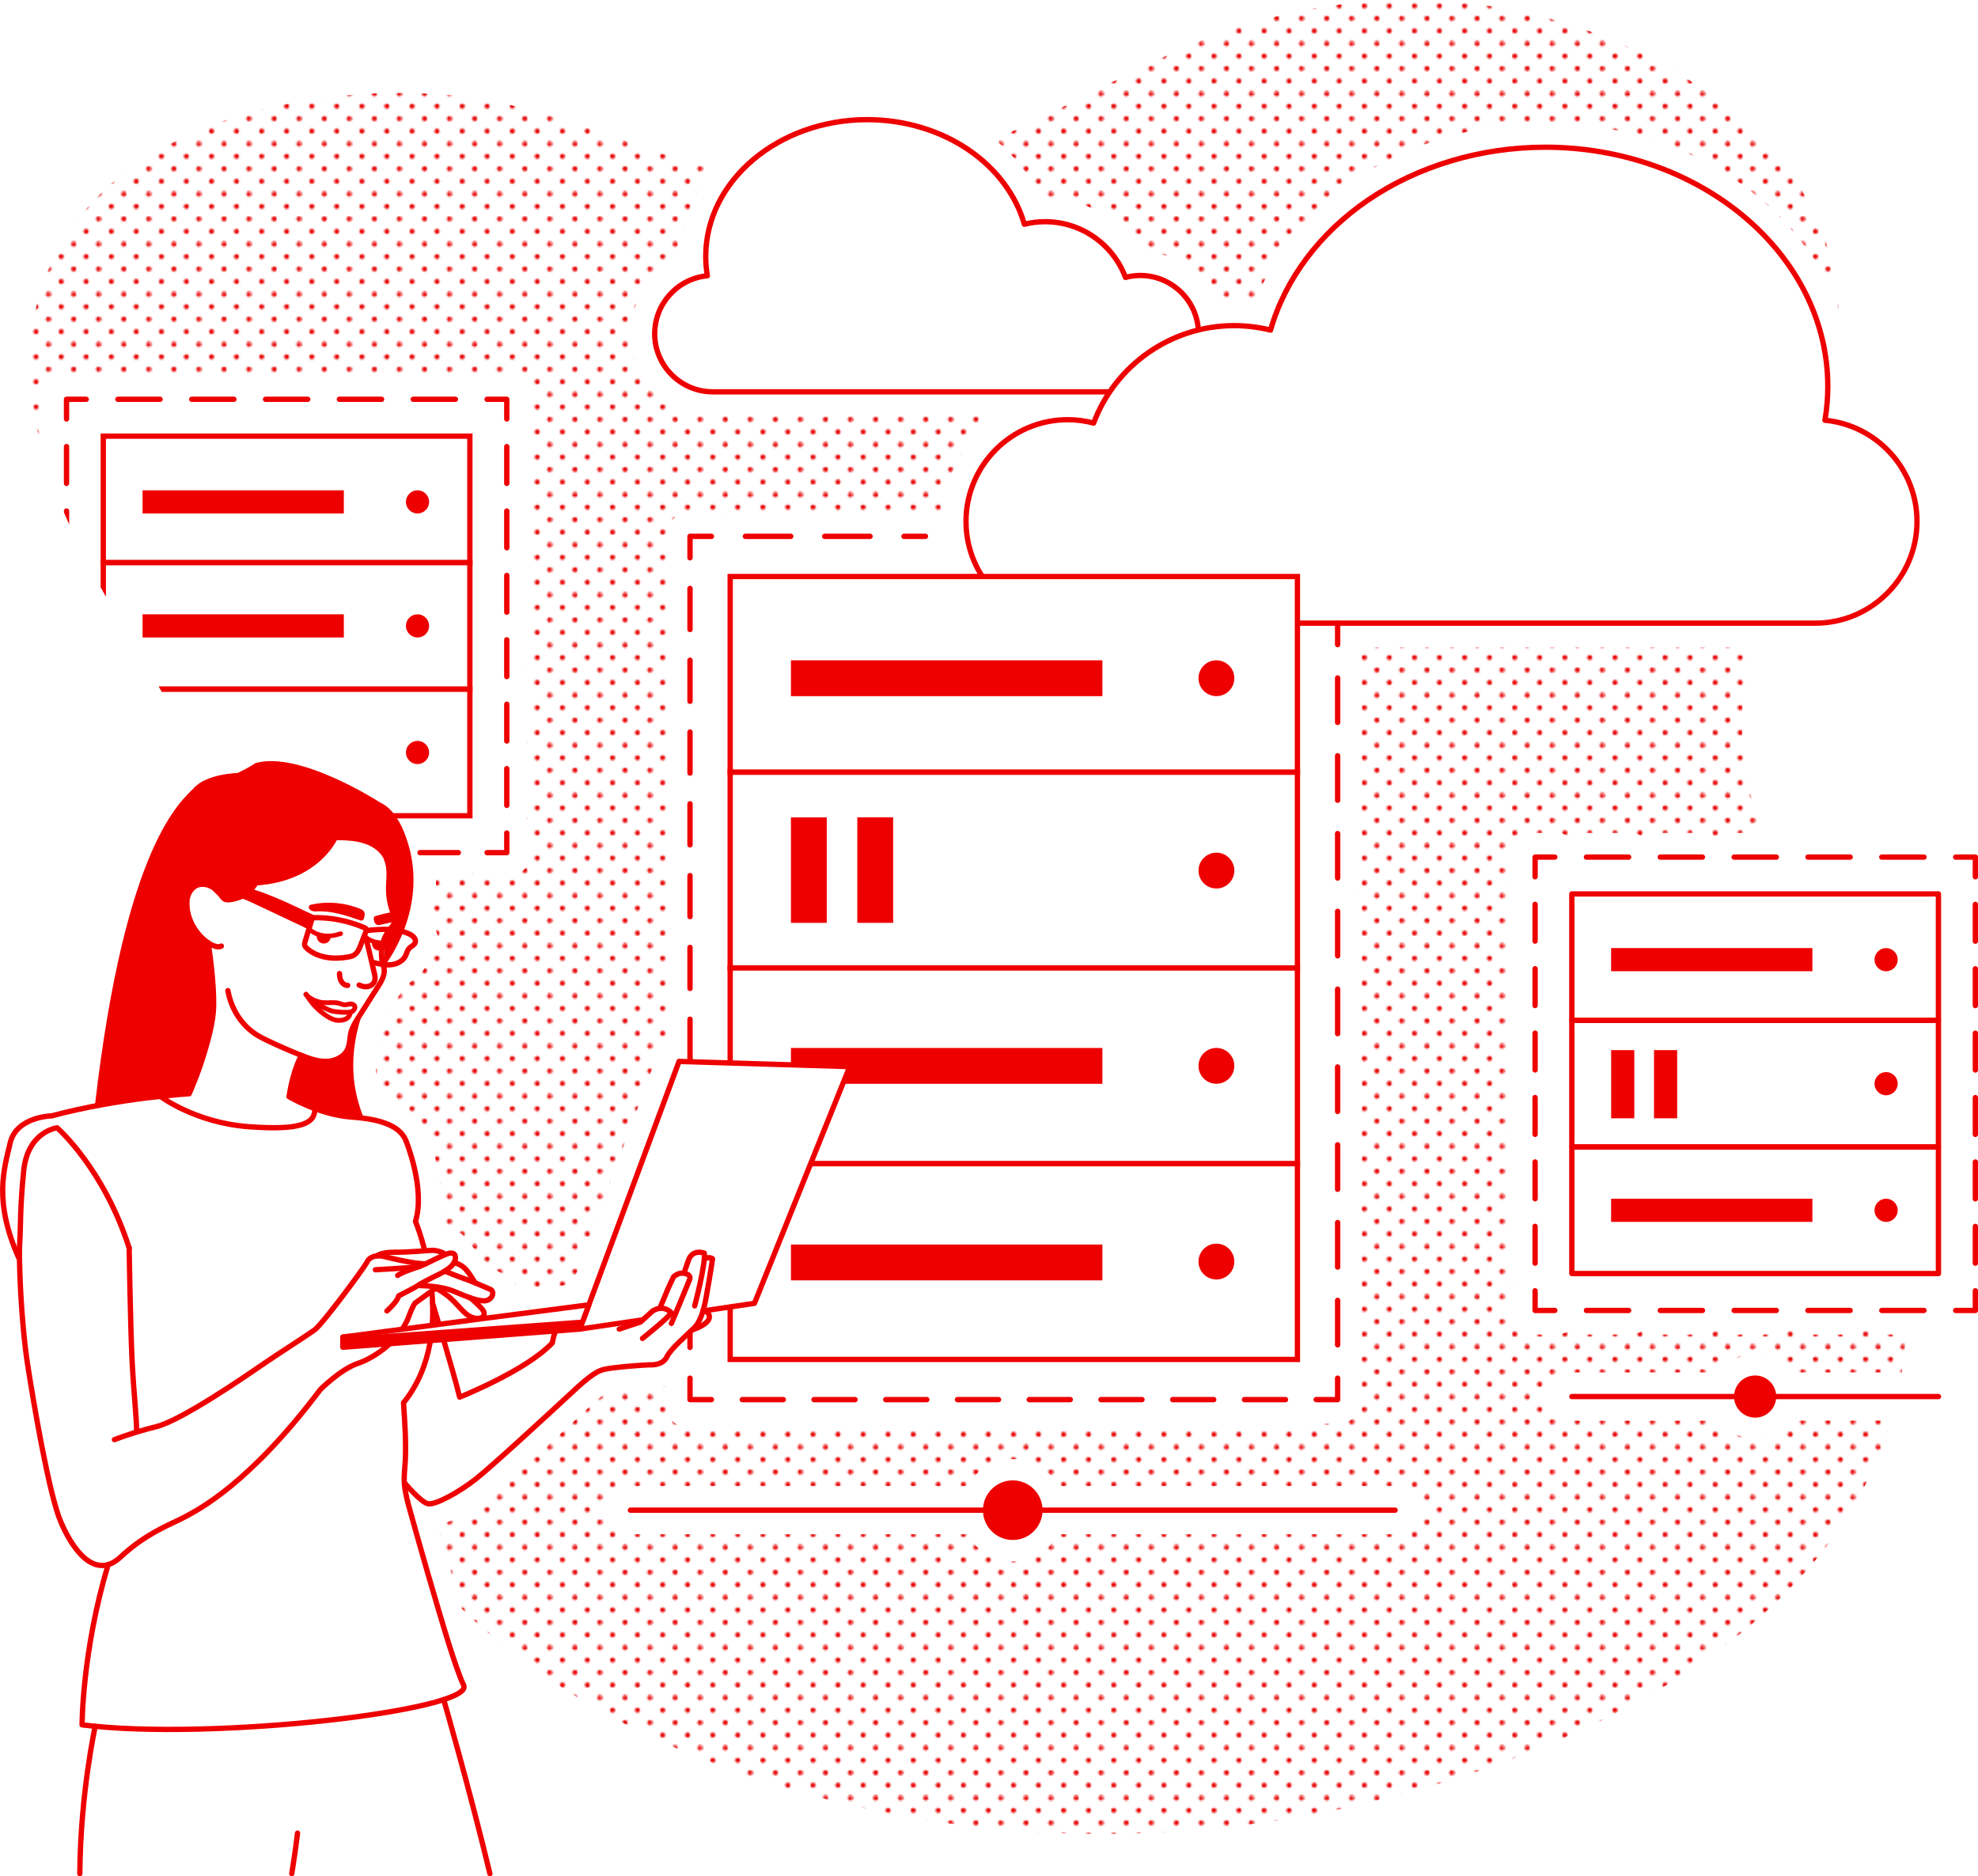 <?xml version="1.0" encoding="UTF-8"?><svg id="Layer_1" xmlns="http://www.w3.org/2000/svg" xmlns:xlink="http://www.w3.org/1999/xlink" viewBox="0 0 743.89 705.63"><defs><style>.cls-1,.cls-2,.cls-3,.cls-4,.cls-5,.cls-6,.cls-7,.cls-8,.cls-9,.cls-10,.cls-11,.cls-12{fill:none;}.cls-13{fill:url(#_10_dpi_20_);}.cls-14{clip-path:url(#clippath);}.cls-2{stroke-dasharray:0 0 14.41 10.81;}.cls-2,.cls-3,.cls-15,.cls-4,.cls-16,.cls-17,.cls-5,.cls-6,.cls-7,.cls-8,.cls-18,.cls-9,.cls-10,.cls-11,.cls-12{stroke:#e00;}.cls-2,.cls-3,.cls-4,.cls-16,.cls-17,.cls-5,.cls-6,.cls-7,.cls-8,.cls-9,.cls-10,.cls-11,.cls-12{stroke-linecap:round;stroke-linejoin:round;}.cls-2,.cls-15,.cls-16,.cls-17,.cls-5,.cls-8,.cls-9,.cls-10{stroke-width:2px;}.cls-19,.cls-16,.cls-18{fill:#e00;}.cls-20,.cls-15,.cls-17{fill:#fff;}.cls-21{fill:#e80000;}.cls-3{stroke-dasharray:0 0 15.42 11.56;}.cls-3,.cls-6,.cls-7,.cls-11,.cls-12{stroke-width:2.02px;}.cls-15,.cls-18{stroke-miterlimit:10;}.cls-4{stroke-width:1.8px;}.cls-5{stroke-dasharray:0 0 15.87 11.9;}.cls-6{stroke-dasharray:0 0 15.43 11.57;}.cls-22{clip-path:url(#clippath-1);}.cls-9{stroke-dasharray:0 0 13.84 10.38;}.cls-10{stroke-dasharray:0 0 13.84 10.38;}.cls-11{stroke-dasharray:0 0 17.04 12.78;}.cls-12{stroke-dasharray:0 0 16.72 12.54;}</style><pattern id="_10_dpi_20_" x="0" y="0" width="28.8" height="28.8" patternTransform="translate(-14552.83 -1623.54) rotate(-180) scale(.65 -.65)" patternUnits="userSpaceOnUse" viewBox="0 0 28.8 28.8"><g><rect class="cls-1" width="28.8" height="28.8"/><g><path class="cls-21" d="m28.8,30.24c.8,0,1.44-.64,1.44-1.44s-.64-1.44-1.44-1.44-1.44.64-1.44,1.44.64,1.44,1.44,1.44Z"/><path class="cls-21" d="m14.4,30.24c.8,0,1.44-.64,1.44-1.44s-.65-1.44-1.44-1.44-1.44.64-1.44,1.44.64,1.44,1.44,1.44Z"/><path class="cls-21" d="m28.8,15.84c.8,0,1.44-.65,1.44-1.44s-.64-1.44-1.44-1.44-1.44.64-1.44,1.44.64,1.44,1.44,1.44Z"/><path class="cls-21" d="m14.4,15.84c.8,0,1.44-.65,1.44-1.44s-.65-1.44-1.44-1.44-1.44.64-1.44,1.44.64,1.44,1.44,1.44Z"/><path class="cls-21" d="m7.2,23.04c.79,0,1.44-.64,1.44-1.44s-.65-1.44-1.44-1.44-1.44.64-1.44,1.44.64,1.44,1.44,1.44Z"/><path class="cls-21" d="m21.6,23.04c.79,0,1.44-.64,1.44-1.44s-.65-1.44-1.44-1.44-1.44.64-1.44,1.44.64,1.44,1.44,1.44Z"/><path class="cls-21" d="m7.2,8.64c.79,0,1.44-.64,1.44-1.44s-.65-1.44-1.44-1.44-1.44.64-1.44,1.44.64,1.44,1.44,1.44Z"/><path class="cls-21" d="m21.6,8.64c.79,0,1.44-.64,1.44-1.44s-.65-1.44-1.44-1.44-1.44.64-1.44,1.44.64,1.44,1.44,1.44Z"/></g><g><path class="cls-21" d="m0,30.24c.8,0,1.44-.64,1.44-1.44S.79,27.36,0,27.36s-1.44.64-1.44,1.44S-.8,30.24,0,30.24Z"/><path class="cls-21" d="m0,15.84c.8,0,1.44-.65,1.44-1.44S.79,12.96,0,12.96s-1.44.64-1.44,1.44S-.8,15.84,0,15.84Z"/></g><g><path class="cls-21" d="m28.8,1.44c.8,0,1.44-.64,1.44-1.44s-.64-1.44-1.44-1.44S27.36-.79,27.36,0s.64,1.44,1.44,1.44Z"/><path class="cls-21" d="m14.4,1.44C15.19,1.44,15.84.8,15.84,0s-.65-1.44-1.44-1.44S12.96-.79,12.96,0s.64,1.44,1.44,1.44Z"/></g><path class="cls-21" d="m0,1.44C.79,1.44,1.44.8,1.44,0S.79-1.44,0-1.44-1.44-.79-1.44,0-.8,1.44,0,1.44Z"/></g></pattern><clipPath id="clippath"><path class="cls-1" d="m85.55,363.82c-3.7-29.01-4.73-59.91-16.46-86.97-5.02-11.58-11.29-22.37-17.8-33.01C29.09,207.51,3.85,161.26,13.09,117.52h204.74v246.3H85.55Z"/></clipPath><clipPath id="clippath-1"><path class="cls-1" d="m139.12,358.96l4.35.22s-.17-4.4,1.87-7.79l-7.87-.66-.22.86,1.87,7.37Z"/></clipPath></defs><g><polygon class="cls-13" points="189.38 319.59 189.52 319.59 189.52 319.59 189.38 319.59 189.38 319.59"/><polygon class="cls-13" points="26.09 151.23 26.09 151.23 26.23 151.23 26.23 151.23 26.09 151.23"/><path class="cls-13" d="m18.34,164.17c-1.48-1.61-2.39-3.75-2.39-6.11v-7.9c0-5,4.07-9.07,9.07-9.07h7.9c2.26,0,4.32.84,5.91,2.21,1.59-1.37,3.65-2.21,5.91-2.21h15.77c2.26,0,4.32.84,5.91,2.21,1.59-1.37,3.65-2.21,5.91-2.21h15.77c2.26,0,4.32.84,5.91,2.21,1.59-1.37,3.65-2.21,5.91-2.21h15.77c2.26,0,4.32.84,5.91,2.21,1.59-1.37,3.65-2.21,5.91-2.21h15.77c2.26,0,4.32.84,5.91,2.21,1.59-1.37,3.65-2.21,5.91-2.21h15.77c2.26,0,4.32.84,5.91,2.21,1.59-1.37,3.65-2.21,5.91-2.21h7.9c5,0,9.07,4.07,9.07,9.07v7.9c0,2.35-.91,4.49-2.38,6.11,1.48,1.61,2.38,3.75,2.38,6.11v16.28c0,2.35-.91,4.49-2.38,6.11,1.48,1.61,2.38,3.75,2.38,6.11v16.28c0,2.35-.91,4.49-2.38,6.11,1.48,1.61,2.38,3.75,2.38,6.11v16.28c0,2.35-.91,4.49-2.38,6.11,1.48,1.61,2.38,3.75,2.38,6.11v16.28c0,2.35-.91,4.49-2.38,6.11,1.48,1.61,2.38,3.75,2.38,6.11v16.28c0,2.35-.91,4.49-2.38,6.11,1.48,1.61,2.38,3.75,2.38,6.11v7.9c0,5-4.07,9.07-9.07,9.07h-7.9c-2.01,0-3.86-.67-5.37-1.78-1.5,1.11-3.36,1.78-5.37,1.78h-7.98c.11,5.6-.6,11.28-2.15,16.94,2.66,2.89,3.63,6.75,2.39,10.48-.85,2.55-2.48,4.15-3.64,5.07-.13.31-.28.66-.46,1.02-1.58,3.22-4.51,5.74-8.07,7.07-.93,2.6-2.35,4.77-3.39,6.38l-.56.86-3.65,5.73c-4.47,13.2-3.31,22.92-1.26,29.78,5.7,1.31,13.74,4.41,17.21,12.4l.06.14c.82,2,7.52,18.92,4.66,33.23.36,1.03.79,2.33,1.26,3.85l7.14,1.16,10.28,12.3,10.05,5.59-.06,4,21.46-2.78,32.15-86.73c.76-2.05,2.27-3.67,4.16-4.62-.73-1.3-1.15-2.8-1.15-4.4v-16.85c0-2.46.98-4.68,2.57-6.32-1.59-1.64-2.57-3.86-2.57-6.32v-16.85c0-2.46.98-4.68,2.57-6.32-1.59-1.64-2.57-3.86-2.57-6.32v-16.85c0-2.46.98-4.68,2.57-6.32-1.59-1.64-2.57-3.86-2.57-6.32v-16.85c0-2.46.98-4.68,2.57-6.32-1.59-1.64-2.57-3.86-2.57-6.32v-16.85c0-2.46.98-4.68,2.57-6.32-1.59-1.64-2.57-3.86-2.57-6.32v-16.85c0-2.46.98-4.68,2.57-6.32-1.59-1.64-2.57-3.86-2.57-6.32v-8.6c0-5,4.07-9.08,9.08-9.08h8.6c2.44,0,4.66.98,6.3,2.55,1.63-1.58,3.85-2.55,6.3-2.55h16.79c2.44,0,4.66.98,6.3,2.55,1.63-1.58,3.85-2.55,6.3-2.55h16.79c2.44,0,4.66.98,6.3,2.55,1.63-1.58,3.85-2.55,6.3-2.55h8.6c2.41,0,4.6.95,6.23,2.49.33-16.18,8.8-30.4,21.5-38.69h-107.68c-17.07,0-30.95-13.88-30.95-30.95,0-12.67,7.87-23.89,19.19-28.59,0-.15,0-.3,0-.45,0-12.21,4.21-23.58,11.42-33.1-31.66-8.32-62.11-23.51-94.83-27.14-14.27-1.59-28.71-1.64-43-.32-40.66,3.77-86.68,19.52-107.68,57.29-13.74,24.71-13.34,51.07-6.25,76.62.12-2.16.99-4.12,2.36-5.62Z"/><path class="cls-13" d="m391.19,74.35c.62-.03,1.25-.04,1.88-.04,14.55,0,28.14,7.92,35.52,20.23.09,0,.18,0,.27,0,12.82,0,23.98,7.84,28.63,19.21,4.76-.5,9.55-.46,14.28.1,7.05-18.03,20.21-34.21,37.63-46.1,20.28-13.84,45.75-21.46,71.74-21.46,51.85,0,95.81,29.52,110.29,70.01-1.05-17.19-6.04-33.93-16.63-48.98-21.55-30.63-57.01-50.97-92.7-60.48-44.74-11.93-91.83-8.01-134.3,10.07-24.81,10.57-48.79,24.65-73.72,35.49,7.48,6.13,13.37,13.67,17.13,21.96Z"/><polygon class="cls-13" points="578.39 491.75 578.39 491.75 578.39 491.61 578.39 491.61 578.39 491.75"/><polygon class="cls-13" points="578.39 323.39 578.53 323.39 578.53 323.39 578.39 323.39 578.39 323.53 578.39 323.53 578.39 323.39"/><path class="cls-13" d="m673.16,534.27c-2.9,4.17-7.73,6.87-13.08,6.87s-10.18-2.7-13.08-6.87h-55.86c-5,0-9.07-4.07-9.07-9.07s4.07-9.07,9.07-9.07h55.86c2.9-4.17,7.73-6.87,13.08-6.87s10.18,2.7,13.08,6.87h42.08c.72-4.64,1.21-9.39,1.48-14.25h-9.32c-2.26,0-4.32-.84-5.91-2.21-1.59,1.37-3.65,2.21-5.91,2.21h-15.77c-2.26,0-4.32-.84-5.91-2.21-1.59,1.37-3.65,2.21-5.91,2.21h-15.77c-2.26,0-4.32-.84-5.91-2.21-1.59,1.37-3.65,2.21-5.91,2.21h-15.77c-2.26,0-4.32-.84-5.91-2.21-1.59,1.37-3.65,2.21-5.91,2.21h-15.77c-2.26,0-4.32-.84-5.91-2.21-1.59,1.37-3.65,2.21-5.91,2.21h-7.9c-5,0-9.07-4.07-9.07-9.07v-7.9c0-2.35.91-4.49,2.38-6.11-1.48-1.61-2.38-3.75-2.38-6.11v-16.28c0-2.35.91-4.49,2.38-6.11-1.48-1.61-2.38-3.75-2.38-6.11v-16.28c0-2.35.91-4.49,2.38-6.11-1.48-1.61-2.38-3.75-2.38-6.11v-16.28c0-2.35.91-4.49,2.38-6.11-1.48-1.61-2.38-3.75-2.38-6.11v-16.28c0-2.35.91-4.49,2.38-6.11-1.48-1.61-2.38-3.75-2.38-6.11v-16.28c0-2.35.91-4.49,2.38-6.11-1.48-1.61-2.38-3.75-2.38-6.11v-7.9c0-5,4.07-9.07,9.07-9.07h7.9c2.26,0,4.32.84,5.91,2.21,1.59-1.37,3.65-2.21,5.91-2.21h15.77c2.26,0,4.32.84,5.91,2.21,1.59-1.37,3.65-2.21,5.91-2.21h15.77c2.26,0,4.32.84,5.91,2.21,1.59-1.37,3.65-2.21,5.91-2.21h10.54c-8.95-23.68-9.18-46.9-4.59-69.84h-146.04c-.11,2.24-1.05,4.25-2.5,5.78,1.55,1.63,2.51,3.83,2.51,6.25v16.65c0,2.42-.96,4.62-2.51,6.25,1.55,1.63,2.51,3.83,2.51,6.25v16.65c0,2.42-.96,4.62-2.51,6.25,1.55,1.63,2.51,3.83,2.51,6.25v16.65c0,2.42-.96,4.62-2.51,6.24,1.55,1.63,2.51,3.83,2.51,6.25v16.65c0,2.42-.96,4.62-2.51,6.25,1.55,1.63,2.51,3.83,2.51,6.25v16.65c0,2.42-.96,4.62-2.51,6.25,1.55,1.63,2.51,3.83,2.51,6.25v16.65c0,2.42-.96,4.62-2.51,6.25,1.55,1.63,2.51,3.83,2.51,6.25v16.65c0,2.42-.96,4.62-2.51,6.25,1.55,1.63,2.51,3.83,2.51,6.25v16.65c0,2.42-.96,4.62-2.51,6.25,1.55,1.63,2.51,3.83,2.51,6.25v16.65c0,2.42-.96,4.62-2.51,6.25,1.55,1.63,2.51,3.82,2.51,6.25v8.6c0,5-4.07,9.07-9.07,9.07h-8.6c-.36,0-.72-.03-1.07-.07v.75h-236.74c-2.78,0-5.04-2.26-5.04-5.04v-10.21c-2.05.85-4.19,1.22-6.1,1.22h-6.14c-3.93.31-8.47.78-10.29,1.18-1.61.46-6.02,4.56-9.56,7.85l-.57.53c-.27.25-27.24,25.29-34.62,31.13-.51.41-11.33,8.93-19.74,10.88.17.6.34,1.2.51,1.8,3.06,10.85,5.64,19.75,8.11,27.99l.47,1.58c1.28,1.25,2.57,2.48,3.88,3.69,39.96,36.88,93,58.88,144.45,70.64,59.93,13.7,122.56,13.66,182.61.8,77.73-16.65,181.18-59.87,206.54-145.9h-38.01Zm-148.48,42.73h-126.84c-3.24,6.09-9.63,10.15-16.96,10.15s-13.73-4.05-16.96-10.15h-126.84c-5,0-9.07-4.07-9.07-9.07s4.07-9.07,9.07-9.07h126.84c3.24-6.09,9.63-10.15,16.96-10.15s13.73,4.05,16.96,10.15h126.84c5,0,9.07,4.07,9.07,9.07s-4.07,9.07-9.07,9.07Z"/><polygon class="cls-13" points="189.52 151.23 189.39 151.23 189.38 151.23 189.52 151.23 189.52 151.23"/></g><path class="cls-20" d="m319.97,400.85c-.09-.14-.24-.22-.4-.23l-64.17-1.95c-.26.01-.41.12-.48.33l-33.83,91.26-33.51,4.34-5.05-.9c-.02-.1-.03-.19-.06-.29-.26-.98-1.18-1.89-1.92-2.62-.13-.13-.26-.25-.37-.37-.41-.42-.81-.8-1.21-1.17,1.1.29,2.09.46,2.93.46.41,0,.79-.04,1.13-.12,1.69-.4,2.67-1.82,2.77-3.01,0-.07-.01-.12-.01-.19l-7.16-3.98-9.33-11.15-8.76-1.43c-.14.01-.29.02-.44.03-1.47-5.78-2.99-9.71-3.33-10.56,3.74-12.39-3.39-29.91-3.7-30.66-1.98-4.56-7.08-7.31-15.88-8.54-3.25-8.25-6.68-21.33.01-40.33l4.15-6.52c.2-.31.4-.62.61-.94,1.68-2.58,3.58-5.5,2.94-8.56.08-.1.18-.24.32-.43.26.02.51.04.77.04.38,0,.75-.02,1.13-.06,2.63-.27,4.87-1.65,5.83-3.62.16-.33.29-.68.42-1.03.22-.59.42-1.14.79-1.57.25-.28.57-.51.92-.76.6-.43,1.28-.91,1.55-1.72.53-1.58-.88-3.06-2.5-3.81-.6-.28-1.21-.52-1.83-.73,3.59-9.34,5.99-22.52.34-36.83-2.43-6.14-5.63-10.15-9.46-11.89-.08-.05-7.71-4.97-17.28-9.24-12.91-5.76-23.01-7.64-30.01-5.6l-.16.08s-1.87,1.41-6.5,3.6c-1.25.04-11.71.56-16.43,5.55-.28.3-.62.63-1.01,1.02-6.39,6.3-25.8,25.48-36.57,118.78-5.19,1-10.59,2.2-15.93,3.63-.49.01-3.6.15-7,1.39-4.87,1.77-7.98,4.96-8.98,9.23-.15.63-.3,1.26-.45,1.91-2.31,9.6-5.18,21.54,3.68,41.48.06.13.17.21.3.25.12,9.61,1.02,26.74,3.08,39.92,1.21,7.79,7.52,47.25,12.4,58.96,1.88,4.52,7.04,15.19,14.32,16.76.59.13,1.19.19,1.78.19.52,0,1.03-.06,1.55-.16-9.47,31.96-9.58,59.28-9.58,59.56,0,.25.19.46.44.5,9.43,1.2,20.79,1.73,32.95,1.73,46.89,0,105.59-7.85,110.82-15.22.64-.9.48-1.67.24-2.15-.59-1.17-1.06-2.44-1.48-3.56-2.71-7.19-4.95-14.71-7.12-21.97l-.67-2.23c-2.48-8.29-5.07-17.23-8.14-28.11-.9-3.2-1.8-6.41-2.69-9.61-.76-2.73-1.59-5.8-1.99-8.92,1.81,2.05,5.85,6.37,8.1,6.89.2.04.41.07.65.07,3.78,0,12.73-5.45,17.89-9.54,5.93-4.7,26.66-23.77,34.14-30.73l.56-.52c5.63-5.23,9.69-9,13.28-9.8,3.79-.84,14.75-1.69,18-1.69.01,0,.05,0,.1,0v.32h.06c.7,0,4.53-.15,6.12-3.45,1.05-2.18,4.57-5.46,6.71-7.45.75-.7,1.34-1.26,1.68-1.62.16-.18.37-.35.62-.57l.14-.12c1.36-.45,6.91-2.46,6.91-5.62,0-.13-.03-1.25-.82-2.12l16.92-2.5c.18-.03.32-.14.39-.31l35.82-89.02c.06-.15.04-.32-.04-.46Z"/><g class="cls-14"><g><g><line class="cls-8" x1="25.02" y1="320.68" x2="25.02" y2="313.27"/><line class="cls-9" x1="25.02" y1="302.89" x2="25.02" y2="162.76"/><polyline class="cls-8" points="25.02 157.57 25.02 150.16 32.43 150.16"/><line class="cls-5" x1="44.33" y1="150.16" x2="177.23" y2="150.16"/><polyline class="cls-8" points="183.18 150.16 190.59 150.16 190.59 157.57"/><line class="cls-10" x1="190.59" y1="167.95" x2="190.59" y2="308.06"/><polyline class="cls-8" points="190.59 313.25 190.59 320.65 183.18 320.65"/><line class="cls-2" x1="172.37" y1="320.65" x2="51.65" y2="320.65"/><line class="cls-8" x1="46.24" y1="320.65" x2="38.84" y2="320.65"/></g><g><rect class="cls-15" x="38.84" y="164.02" width="137.87" height="47.57"/><rect class="cls-15" x="38.84" y="211.59" width="137.87" height="47.57"/><g><rect class="cls-19" x="53.61" y="184.38" width="75.7" height="8.71"/><circle class="cls-19" cx="157.02" cy="188.74" r="4.36"/></g><g><rect class="cls-19" x="53.61" y="231.02" width="75.7" height="8.71"/><circle class="cls-19" cx="157.02" cy="235.38" r="4.36"/></g><rect class="cls-15" x="38.84" y="259.21" width="137.87" height="47.57"/></g><g><circle class="cls-19" cx="157.02" cy="282.99" r="4.36"/><g><rect class="cls-20" x="45.15" y="278.83" width="25.64" height="8.71" transform="translate(-225.21 341.15) rotate(-90)"/><rect class="cls-20" x="61.27" y="278.83" width="25.64" height="8.71" transform="translate(-209.09 357.28) rotate(-90)"/></g></g></g></g><path class="cls-17" d="m246.21,125.48c0,12.07,9.82,21.88,21.88,21.88h160.76c12.07,0,21.88-9.82,21.88-21.88,0-12.07-9.82-21.88-21.88-21.88-1.86,0-3.73.25-5.57.73-4.7-12.56-16.76-20.96-30.21-20.96-2.64,0-5.27.32-7.83.96-3.12-10.95-10.55-20.86-20.96-27.97-10.74-7.33-24.27-11.37-38.1-11.37-33.51,0-60.77,23.08-60.77,51.44,0,2.43.2,4.88.61,7.28-11.15,1.06-19.79,10.49-19.79,21.76Z"/><path class="cls-17" d="m686.34,158.05c.7-4.21,1.06-8.49,1.06-12.74,0-49.6-47.68-89.95-106.28-89.95-24.18,0-47.85,7.06-66.63,19.88-18.22,12.43-31.2,29.77-36.66,48.91-4.48-1.12-9.09-1.69-13.7-1.69-23.52,0-44.62,14.68-52.83,36.65-3.21-.85-6.49-1.28-9.74-1.28-21.1,0-38.26,17.16-38.26,38.26s17.17,38.26,38.26,38.26h281.13c21.1,0,38.26-17.16,38.26-38.26,0-19.71-15.11-36.19-34.62-38.05Z"/><g><polyline class="cls-8" points="742.89 485.41 742.89 492.82 735.49 492.82"/><line class="cls-5" x1="723.58" y1="492.82" x2="590.68" y2="492.82"/><polyline class="cls-8" points="584.73 492.82 577.32 492.82 577.32 485.41"/><line class="cls-10" x1="577.32" y1="475.03" x2="577.32" y2="334.92"/><polyline class="cls-8" points="577.32 329.73 577.32 322.33 584.73 322.33"/><line class="cls-5" x1="596.63" y1="322.33" x2="729.54" y2="322.33"/><polyline class="cls-8" points="735.49 322.33 742.89 322.33 742.89 329.73"/><line class="cls-10" x1="742.89" y1="340.11" x2="742.89" y2="480.22"/></g><g><rect class="cls-17" x="591.14" y="336.18" width="137.87" height="47.57"/><rect class="cls-17" x="591.14" y="383.75" width="137.87" height="47.57"/><g><rect class="cls-19" x="605.91" y="356.54" width="75.7" height="8.71"/><circle class="cls-19" cx="709.33" cy="360.9" r="4.36"/></g><g><circle class="cls-19" cx="709.33" cy="407.54" r="4.36"/><g><rect class="cls-19" x="597.45" y="403.38" width="25.64" height="8.71" transform="translate(202.54 1018.01) rotate(-90)"/><rect class="cls-19" x="613.57" y="403.38" width="25.64" height="8.71" transform="translate(218.66 1034.13) rotate(-90)"/></g></g><rect class="cls-17" x="591.14" y="431.37" width="137.87" height="47.57"/><g><rect class="cls-19" x="605.91" y="450.8" width="75.7" height="8.71"/><circle class="cls-19" cx="709.33" cy="455.16" r="4.36"/></g></g><g><line class="cls-8" x1="591.14" y1="525.2" x2="729.02" y2="525.2"/><circle class="cls-19" cx="660.08" cy="525.2" r="7.93"/></g><g><g><rect class="cls-15" x="274.61" y="216.81" width="213.33" height="73.61"/><rect class="cls-15" x="274.61" y="290.42" width="213.33" height="73.61"/><rect class="cls-15" x="274.61" y="364.03" width="213.33" height="73.61"/><rect class="cls-15" x="274.61" y="437.63" width="213.33" height="73.61"/><g><rect class="cls-19" x="297.46" y="248.32" width="117.13" height="13.48"/><circle class="cls-19" cx="457.47" cy="255.06" r="6.74"/></g><circle class="cls-19" cx="457.47" cy="400.83" r="6.74"/><circle class="cls-19" cx="457.47" cy="474.44" r="6.74"/><circle class="cls-19" cx="457.47" cy="327.4" r="6.74"/><g><rect class="cls-19" x="284.37" y="320.48" width="39.67" height="13.48" transform="translate(-23.02 631.43) rotate(-90)"/><rect class="cls-19" x="309.32" y="320.48" width="39.67" height="13.48" transform="translate(1.93 656.37) rotate(-90)"/></g></g><g><line class="cls-7" x1="503.06" y1="234.36" x2="503.06" y2="242.42"/><line class="cls-12" x1="503.06" y1="254.96" x2="503.06" y2="512.02"/><polyline class="cls-7" points="503.06 518.29 503.06 526.35 495 526.35"/><line class="cls-3" x1="483.44" y1="526.35" x2="273.34" y2="526.35"/><polyline class="cls-7" points="267.56 526.35 259.5 526.35 259.5 518.29"/><line class="cls-6" x1="259.5" y1="506.72" x2="259.5" y2="215.55"/><polyline class="cls-7" points="259.5 209.76 259.5 201.7 267.56 201.7"/><line class="cls-11" x1="280.34" y1="201.7" x2="333.59" y2="201.7"/><line class="cls-7" x1="339.98" y1="201.7" x2="348.04" y2="201.7"/></g><line class="cls-8" x1="237.08" y1="567.93" x2="524.68" y2="567.93"/><circle class="cls-19" cx="380.88" cy="567.93" r="11.21"/><rect class="cls-19" x="297.46" y="394.11" width="117.13" height="13.48"/><rect class="cls-19" x="297.46" y="468.03" width="117.13" height="13.48"/></g><g><path class="cls-19" d="m113.44,396.77c3.75,1.34,7.93,2.55,10.29,2.33,4.48-.43,6.52-3.64,7.09-4.69s.86-4.24,1.17-6.07c.32-1.83,4.76-8.77,4.76-8.77-6.23,17.64-4.1,30.51.08,41,0,0-10.55-1.05-18.42-3.63l-7.25-3.17-2.46-1.33s-.21-6.5,4.69-15.51"/><path class="cls-19" d="m152.18,313.42c-2.59-6.55-5.84-10.09-9.27-11.65,0,0-30.26-19.61-46.88-14.78,0,0-1.86,1.42-6.68,3.7,0,0-11.35.28-16.19,5.4-4.83,5.12-26.08,20.57-37.49,119.87l24.61-3.66c-.46-1.48,0,0,0,0,6.66-.72,10.86-.97,10.86-.97,2.97-6.78,5.4-13.79,7.24-20.96.83-3.21,1.54-6.46,1.83-9.75.59-6.62-.85-19.48-1.96-26.05-4-2.67-8.5-8.69-7.94-16.02.15-1.97,1.19-3.93,2.79-5.09,1.62-1.17,3.89-1.17,5.73-.38s3.31,2.26,4.51,3.87c.35.47.71.98,1.24,1.23.46.22.98.23,1.49.2,1.56-.08,3.58-.72,4.99-1.38l2.5-1.64c.95-.87,2.03-2.21,2.66-3.34,1.7-3.07,2.1-6.86,4.38-9.53,1.55-1.82,3.8-2.88,6.02-3.75,7.47-2.92,15.59-4.18,23.6-3.67,1.65.11,3.32.3,4.93.64l.1-.19c3.23.66,6.48,1.97,8.19,4.51,0,0,.01.02.02.03.85.91,1.55,1.93,2.03,3.08l-.16-.06c1.58,3.5.77,7.55.8,11.39.02,2.9.55,5.8,1.54,8.53.43,1.18.96,2.41.7,3.64-.24,1.15-1.12,2.04-1.85,2.96-.53.66-.99,1.38-1.38,2.12-.1,1.92-1.54,4.33-1.64,5.9-.26,3.99.84,6,.84,6,0,0,18.6-22.91,7.81-50.2Z"/><path class="cls-8" d="m91.08,336.99c-1.41.66-3.43,1.29-4.99,1.38-.51.03-1.03.02-1.49-.2-.53-.26-.89-.76-1.24-1.23-1.2-1.6-2.67-3.08-4.51-3.87s-4.11-.79-5.73.38c-1.6,1.16-2.64,3.12-2.79,5.09-.85,11.05,9.8,19.11,12.91,17.25"/><path class="cls-17" d="m145.51,323.13c-1.17-2.8-3.65-4.92-6.42-6.17-2.77-1.25-5.83-1.71-8.87-1.9-8.01-.51-16.12.75-23.6,3.67-2.23.87-4.47,1.94-6.02,3.75-2.28,2.67-2.68,6.46-4.38,9.53-.63,1.13-1.71,2.47-2.66,3.34"/><path class="cls-8" d="m78.25,354.54c1.12,6.56,2.55,19.44,1.97,26.07-.29,3.3-1,6.55-1.83,9.75-1.85,7.17-4.27,14.18-7.24,20.96,0,0-26.41,1.52-51.78,8.34,0,0-13.22.21-15.56,10.23-2.35,10.02-6.18,21.96,3.2,43.07"/><path class="cls-8" d="m85.7,372.54c.47,2.61,1.32,5.15,2.55,7.5,1.82,3.49,4.46,6.58,7.73,8.77,1.56,1.04,3.24,1.87,4.93,2.67,4.1,1.95,8.26,3.76,12.48,5.43,3.04,1.2,6.2,2.35,9.46,2.25,3.26-.11,6.69-1.75,7.96-4.76.81-1.9.68-4.07,1.17-6.07.51-2.08,1.68-3.93,2.83-5.74,2.04-3.2,4.08-6.41,6.11-9.61,1.83-2.87,4.27-6.06,3.43-9.36"/><path class="cls-17" d="m144.32,363.49c-1.7-4.6-.83-10.06,2.23-13.9.73-.92,1.61-1.81,1.85-2.96.26-1.23-.27-2.46-.7-3.64-1-2.73-1.52-5.62-1.54-8.53-.03-3.84.78-7.89-.8-11.39"/><path class="cls-16" d="m116.18,348.49c-1.41-.72-2.85-1.39-4.29-2.07-5.69-2.68-11.37-5.36-17.06-8.04-3.75-1.77-8.26-3.24-12.33-2.49l-1.44-1.43c2.51-1.24,5.06-.99,7.4-.58,10.09,1.74,19.68,6.79,28.96,11.1"/><path class="cls-8" d="m117.49,345.12c-.95,2.96-1.72,5.72-2.67,8.68-.18.56-.36,1.15-.21,1.72.14.51.54.91.94,1.26,4.14,3.58,10.18,4.1,15.55,3.09.65-.12,1.31-.27,1.89-.59,1.41-.78,2.09-2.39,2.67-3.89.65-1.69,1.31-3.38,1.96-5.07.1-.27.21-.57.12-.84-.11-.32-.45-.49-.76-.62-6.12-2.65-12.83-3.94-19.5-3.74"/><path class="cls-8" d="m137.64,352.67c1.03,4.36,2.06,8.72,3.09,13.07.27,1.13.53,2.35.07,3.42-.43,1.01-1.47,1.69-2.55,1.86s-2.21-.1-3.19-.58"/><path class="cls-8" d="m127.68,366.13c.04,1,.17,2.04.66,2.91s1.41,1.57,2.41,1.54"/><path class="cls-8" d="m140.5,361.99c2.16.52,4.37,1.04,6.58.81s4.46-1.35,5.43-3.34c.44-.9.62-1.95,1.28-2.71.74-.84,2.02-1.25,2.37-2.31.45-1.36-.94-2.6-2.24-3.2-4.82-2.25-10.41-1.87-15.71-1.33"/><path class="cls-16" d="m147.7,343.96c-2.07.39-4.12.88-6.15,1.48,0,0,.11,1.32.62,1.45.14.04.28,0,.42-.02,1.64-.36,3.29-.72,4.93-1.08,0,0,.86-.9.73-1.14s-.55-.69-.55-.69Z"/><path class="cls-16" d="m135.93,344.93c.21-.57.4-1.28,0-1.74-.16-.18-.39-.28-.61-.38-5.71-2.4-12.17-2.97-18.21-1.59.44.59,1.31.57,2.05.53,5.72-.31,11.31,1.59,16.73,3.45l.06-.28Z"/><g><path class="cls-4" d="m115.11,373.87c1.92,3.36,4.66,6.24,7.92,8.31,1.17.75,2.45,1.4,3.84,1.53,1.38.13,4.67-.06,4.88-3.09"/><path class="cls-4" d="m115.02,374.01c1.77,1.78,4.21,2.89,6.71,3.06,1.96.13,3.97-.28,5.85.26.68.19,1.34.51,2.04.53.62.02,1.22-.19,1.84-.27s1.32,0,1.73.46c.45.48.36,1.08.02,1.59-.7,1.06-1.77,1.05-2.91,1.07-.66,0-1.31,0-1.97-.05s-1.32-.11-1.98-.19c-.6-.07-1.23-.17-1.82-.35-.64-.19-1.23-.49-1.84-.76-.77-.34-1.53-.68-2.28-1.06-.61-.31-1.24-.62-1.79-1.03"/></g><g><path class="cls-18" d="m127.52,351.68c-7.2,2.17-11.16-1.7-11.34-1.88-.13-.14-.13-.36,0-.49.14-.14.36-.14.49,0,.04.04,4.12,4,11.36,1.47.18-.06.38.03.44.21s-.03.38-.21.44c-.25.09-.5.17-.75.24Z"/><path class="cls-18" d="m119.71,351.54c-.13.4-.14.84,0,1.27.34,1.13,1.54,1.78,2.67,1.43.98-.29,1.59-1.22,1.52-2.2-1.68.13-3.08-.13-4.18-.5Z"/></g><g class="cls-22"><g><path class="cls-18" d="m148.28,354.32c-7.2,2.17-11.16-1.7-11.34-1.88-.13-.14-.13-.36,0-.49.14-.14.36-.14.49,0,.04.04,4.12,4,11.36,1.47.18-.06.38.03.44.21s-.03.38-.21.44c-.25.09-.5.17-.75.24Z"/><path class="cls-18" d="m140.47,354.19c-.13.4-.14.84,0,1.27.34,1.13,1.54,1.78,2.67,1.43.98-.29,1.59-1.22,1.52-2.2-1.68.13-3.08-.13-4.18-.5Z"/></g></g><path class="cls-8" d="m113.39,396.91s-2.98,4.63-4.69,15.51c0,0,11.36,6.82,23.59,7.68,12.23.85,18.2,3.84,20.33,8.74,0,0,7.48,18.12,3.63,30.49,0,0,17.26,41.15-4.49,68.23.45,7.01.97,14.04.7,21.07-.13,3.29-.68,6.53-.34,9.82.34,3.3,1.22,6.52,2.11,9.71.89,3.21,1.79,6.41,2.69,9.61,2.65,9.39,5.35,18.77,8.14,28.12,2.43,8.12,4.81,16.3,7.79,24.24.46,1.22.92,2.44,1.51,3.61,4.69,9.38-94.88,21.11-143.49,14.92,0,0,0-27.62,9.8-60.24"/><path class="cls-8" d="m60.29,412.29s13.06,9.94,33.29,11.43c20.24,1.49,24.95-1.45,24.83-6.8"/><path class="cls-8" d="m162.69,490.14s7.62,24.83,10.18,35.28c0,0,25.05-9.95,34.85-20.4,0,0,.64-4.48,2.35-6.4"/><g><polyline class="cls-17" points="218.07 499.83 255.38 399.17 319.56 401.12 283.74 490.14 218.07 499.83"/><polygon class="cls-16" points="128.95 506.66 218.07 499.83 219.42 495.28 128.95 502.83 128.95 506.66"/></g><path class="cls-8" d="m35.81,649.2s-5.57,25.17-5.79,55.43"/><path class="cls-8" d="m111.9,689.37s-.76,6.52-2.17,15.26"/><path class="cls-8" d="m166.87,639.17s9.71,33.58,17.38,65.46"/><path class="cls-16" d="m126.04,314.95s-6.68,15.62-29.8,17.06c0,0-1.64-5.78,4.38-9.53,6.02-3.75,15.87-8.36,25.42-7.53Z"/><g><polygon class="cls-20" points="153.75 470.93 176.64 468.92 190.28 486.12 163.42 484.77 152.76 489.21 153.75 470.93"/><path class="cls-8" d="m48.57,469.34c-9.59-30.06-27.08-45.2-27.08-45.2,0,0-11.09,1.28-12.58,16.2-1.49,14.92-1.07,21.11-1.49,26.86s.43,29.64,2.98,46.05c2.56,16.42,8.1,48.61,12.37,58.84s12.79,22.6,22.6,13.43c9.81-9.17,19.19-12.37,24.31-15.14s24.09-12.37,50.74-47.76c0,0,7.66-7.68,13.96-9.81,6.3-2.13,16.1-8.53,19.52-18.12.66-1.87,1.39-3.37,2.13-4.58,0,0,6.61-4.81,7.4-5.37.87-.63,3.9,1.84,4.53,2.28,1.97,1.4,3.55,3.24,5.19,4.99,1.6,1.71,3.08,3.26,5.49,3.74,1.52.3,3.91-.19,3.36-2.25-.27-1.02-1.46-2.04-2.17-2.76-1.01-1.04-1.89-1.82-3.03-2.72"/><path class="cls-8" d="m48.57,469.34s.48,29.42,1.09,42c.61,12.58,1.89,23.45,1.68,27.08"/><path class="cls-8" d="m43.03,541.41s6.4-2.56,15.78-4.9,33.26-18.76,39.44-23.03c6.18-4.26,17.3-11.3,20.16-13.43,2.86-2.13,17.57-21.96,19.49-25.16,0,0,1.21-3.84,7.18-2.2,0,0,10.06,2.57,14.94,2.6"/><path class="cls-8" d="m145.51,493s3.98-3.47,4.41-5.67c0,0,6.25-3.13,7.39-3.98s4.62-2.49,5.4-2.98,9.67-3.77,8.46-8.1c0,0-.21-1.99-3.84-.43-3.62,1.56-7.82,3.84-9.67,4.48s-6.47,2.06-8.1,3.34"/><path class="cls-8" d="m158.09,483.49s7.6,0,12.79,2.2c5.19,2.2,9.65,3.98,12.04,3.41s3.24-3.48,1.39-4.26-7.25-3.18-9.31-3.83c-2.06-.65-7.74-2.99-7.74-2.99"/><path class="cls-8" d="m178.63,482.41s-2.35-4.25-4.27-5.82c-1.92-1.56-3.64-1.71-3.64-1.71"/><path class="cls-8" d="m141.18,477.52s14.5-.78,16.49-1.21"/><path class="cls-8" d="m141.66,472.32s1.65-1.44,6.77-1.39c5.12.05,13.15-.73,14.28-.73s4.26.71,4.62,1.63"/></g><path class="cls-20" d="m245.45,513.59c.17,0,4.17.08,5.73-3.17,1.09-2.26,4.65-5.58,6.78-7.56.76-.71,1.37-1.27,1.7-1.63.18-.2.41-.39.67-.61.07-.06.14-.12.22-.19.72-.23,6.66-2.22,6.66-5.18,0-.05,0-1.11-.76-1.87-.39-.39-.91-.6-1.54-.67.4-1.39.78-3.02,1.12-4.97.02-.11,2.03-11.45,2.35-14.31.01-.11-.03-.21-.12-.28-.05-.04-1.28-1.01-2.96-.12.04-.71.04-1.33-.02-1.8-.02-.12-.09-.21-.2-.26-.09-.03-2.16-.84-4.06.07-1.15.55-1.97,1.6-2.44,3.11l-1.39,4.05c-.04.11,0,.23.07.31-1.12-.15-2.5.11-4.02,1.36-.04.03-.06.06-.08.11-.02.05-2.26,4.59-3.63,8.15l-1.49,3.49c-.03.06-.03.12-.02.18-.81.11-1.7.4-2.68.99l-4.53,4.11-5.97,1.99"/><path class="cls-8" d="m152.18,557.71s5.98,7.15,8.75,7.79,11.94-4.48,18.12-9.38c6.18-4.9,28.14-25.16,34.11-30.7,5.97-5.54,10.23-9.59,14.07-10.45,3.84-.85,14.92-1.71,18.12-1.71,0,0,3.94.11,5.44-2.98,1.49-3.09,7.25-7.89,8.53-9.27,1.28-1.39,4.37-2.35,6.29-13.33,0,0,2.03-11.41,2.35-14.28,0,0-1.17-.96-2.77,0"/><path class="cls-8" d="m257.41,478.3l1.39-4.05c1.49-4.8,6.08-2.98,6.08-2.98.53,4.16-3.62,19.83-3.62,19.83"/><path class="cls-8" d="m248.24,491.73l1.49-3.49c1.39-3.59,3.62-8.13,3.62-8.13,2.39-1.97,4.4-1.34,5.5-.69.56.33.78,1.03.55,1.63-1.5,3.86-6.9,16.64-6.9,16.64"/><path class="cls-8" d="m232.89,499.83l8-2.67,4.58-4.16c4.26-2.56,6.93.64,6.93.64-.21,1.28-10.77,9.7-10.77,9.7"/><path class="cls-8" d="m260.29,500.14s6.5-2.01,6.5-4.89c0,0,0-2.27-2.39-2.25"/><polyline class="cls-17" points="128.95 502.83 179.05 496.21 221.45 490.71 219.41 496.21"/></g></svg>
